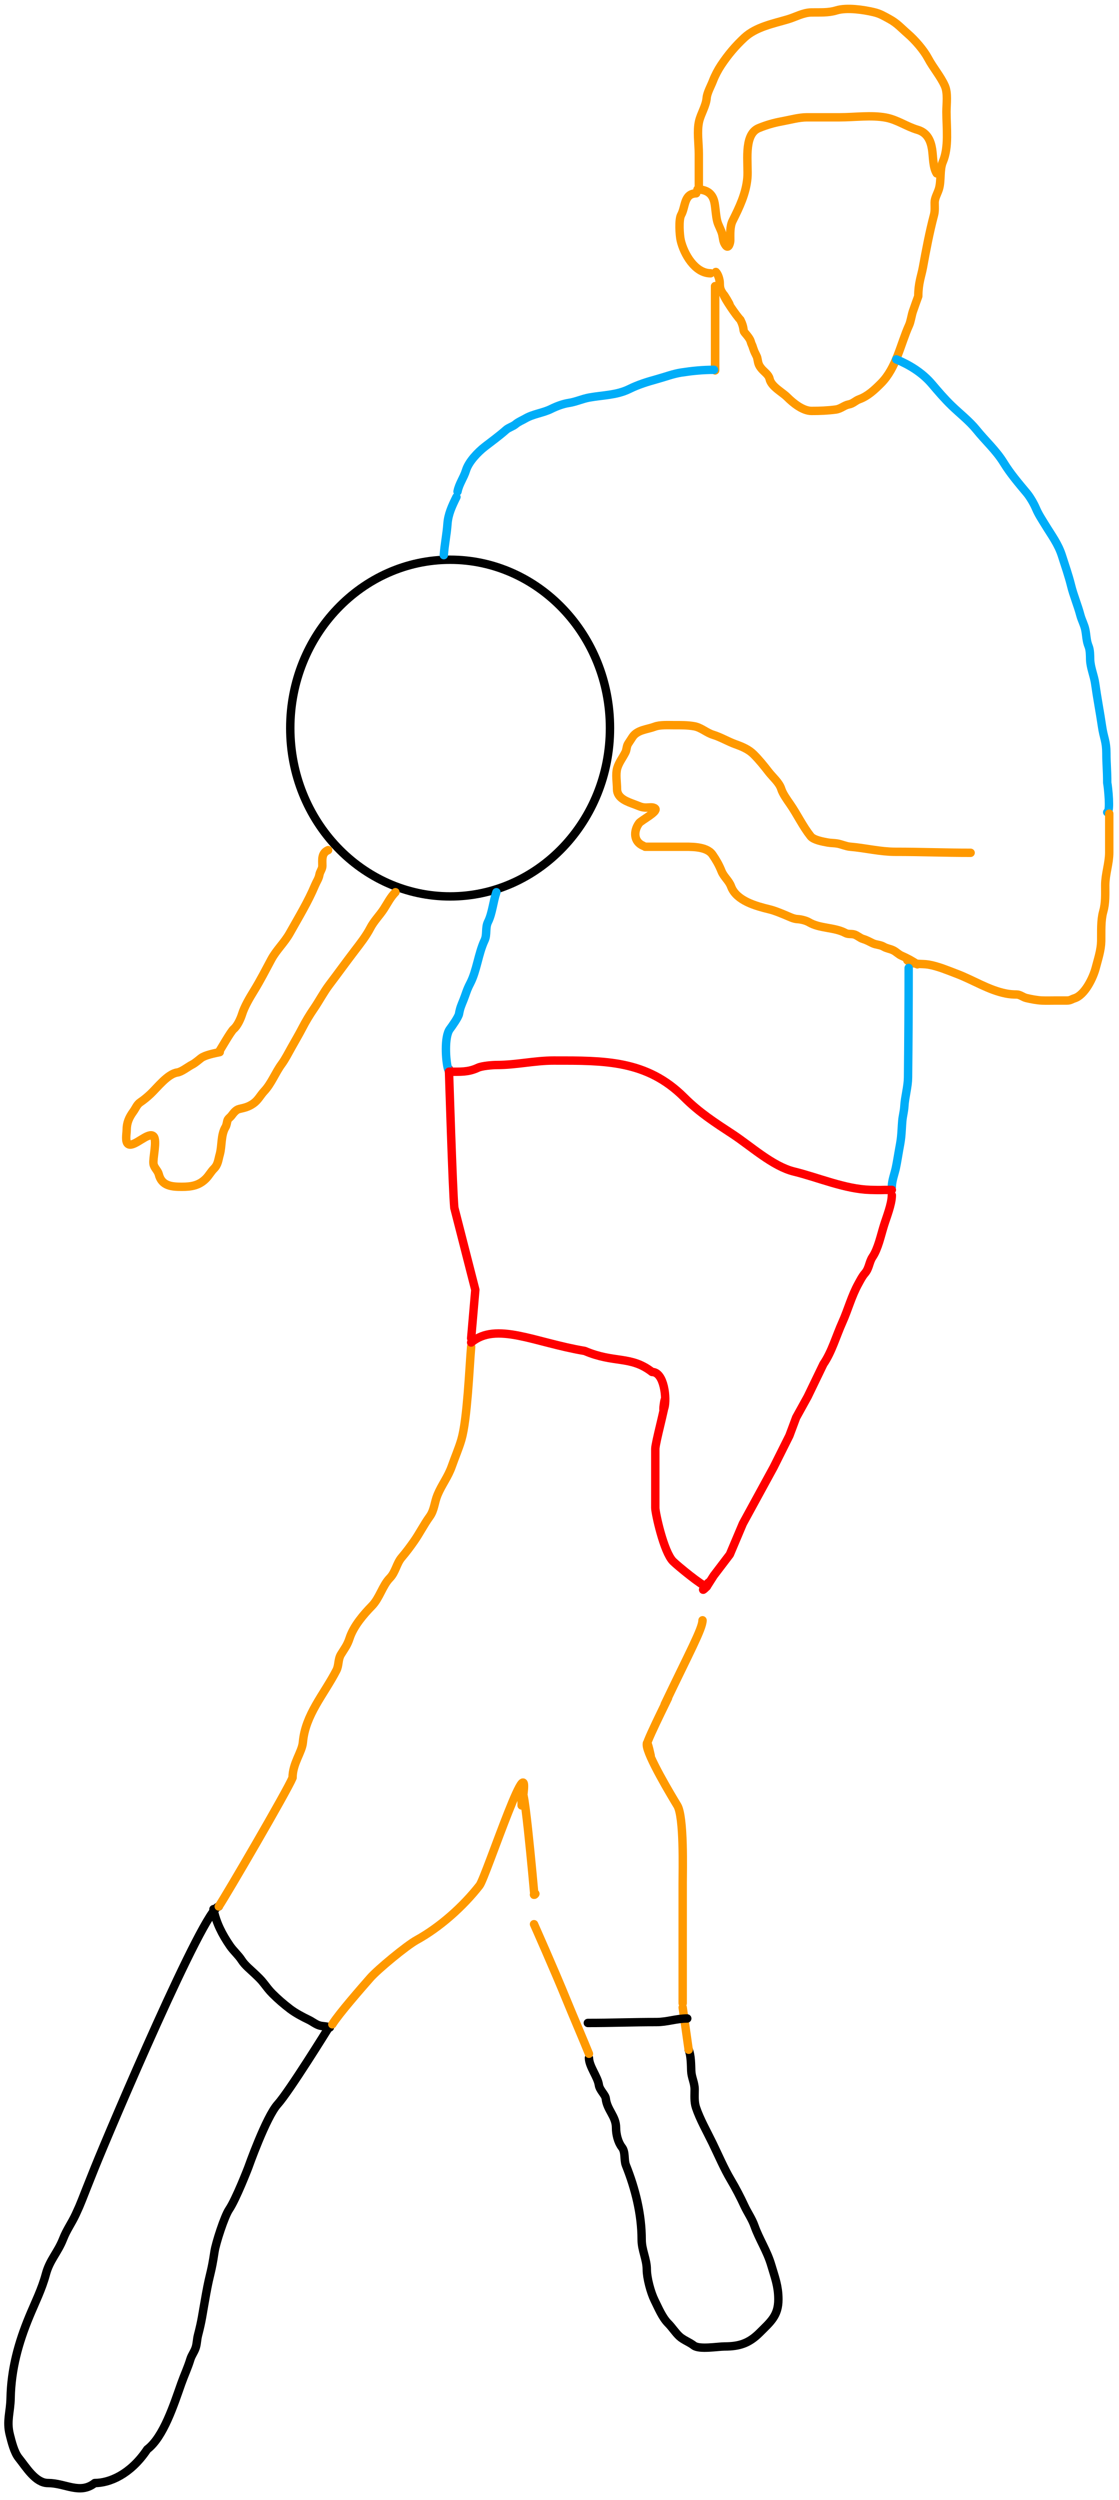 <svg width="133" height="297" viewBox="0 0 133 297" fill="none" xmlns="http://www.w3.org/2000/svg">
<path d="M53.5 66.5C63.97 66.5 72.5 75.43 72.5 86.5C72.5 97.57 63.97 106.5 53.5 106.5C43.03 106.5 34.5 97.57 34.5 86.5C34.5 75.43 43.03 66.5 53.5 66.5Z" fill="white" stroke="black"/>
<path d="M26 226.5C24.265 226.689 13.026 253.151 11.263 257.538C9.5 261.925 9.727 261.517 9 263.084C8.505 264.152 7.933 264.893 7.5 266C6.866 267.622 5.903 268.495 5.45 270.191C4.979 271.956 4.169 273.562 3.484 275.217C2.185 278.352 1.325 281.487 1.261 284.925C1.231 286.587 0.757 287.627 1.165 289.253C1.378 290.101 1.688 291.358 2.223 292.02C3.087 293.089 4.211 295 5.685 295C7.783 295 9.483 296.395 11.263 295C13 295 15.5 294 17.5 291C19.434 289.548 20.679 285.635 21.554 283.163C21.896 282.193 22.328 281.288 22.622 280.313C22.784 279.776 23.125 279.399 23.285 278.835C23.414 278.378 23.411 277.915 23.53 277.452C24.033 275.505 24.003 275.221 24.5 272.5C24.997 269.779 25.084 270.24 25.497 267.5C25.647 266.504 26.674 263.317 27.228 262.5C28.056 261.277 29.5 257.538 29.5 257.538C29.5 257.538 31.619 251.529 33 250C34.38 248.472 39.004 241 39.004 241" stroke="black" stroke-linecap="round" stroke-linejoin="round"/>
<path d="M25.373 226.821C25.676 228.416 26.41 229.833 27.336 231.179C27.757 231.792 28.317 232.253 28.726 232.889C29.119 233.501 29.77 234.006 30.293 234.509C30.697 234.899 30.992 235.159 31.357 235.633C31.696 236.072 31.989 236.465 32.374 236.851C33.046 237.522 33.716 238.099 34.474 238.678C35.111 239.165 35.99 239.629 36.709 239.973C37.115 240.167 37.559 240.532 37.993 240.647C38.397 240.755 38.821 240.716 39.211 240.872" stroke="black" stroke-linecap="round" stroke-linejoin="round"/>
<path d="M86 35C85.965 34.843 86.829 36.274 86.71 36.206C86 35 86.225 35.325 86 35Z" fill="black"/>
<path d="M83.059 22.191C83.059 20.882 83.059 19.572 83.059 18.263C83.059 17.075 82.82 15.564 83.093 14.405C83.305 13.504 83.924 12.561 83.993 11.636C84.037 11.037 84.52 10.184 84.737 9.612C84.969 9 85.342 8.29 85.706 7.743C86.522 6.518 87.402 5.469 88.475 4.473C89.85 3.196 91.93 2.803 93.648 2.293C94.559 2.022 95.439 1.502 96.417 1.479C97.456 1.456 98.414 1.544 99.41 1.237C100.648 0.856 102.658 1.161 103.857 1.445C104.624 1.627 105.045 1.898 105.708 2.258C106.636 2.761 107.115 3.338 107.906 4.023C108.75 4.754 109.788 5.943 110.311 6.93C110.901 8.045 111.799 9.07 112.301 10.2C112.682 11.057 112.491 12.348 112.491 13.28C112.491 15.177 112.81 17.48 112.058 19.232C111.658 20.165 111.9 21.465 111.591 22.468C111.435 22.977 111.089 23.534 111.089 24.06C111.089 24.552 111.138 25.06 111.012 25.539C110.469 27.602 110.08 29.651 109.697 31.759C109.509 32.793 109.143 33.637 109.143 35.194C109.143 35.194 108.688 36.436 108.5 37C108.342 37.475 108.25 38.196 108.053 38.629C107.033 40.872 106.549 43.706 104.705 45.55C103.921 46.334 103.134 47.07 102.127 47.436C101.66 47.606 101.407 47.955 100.881 48.05C100.328 48.151 99.961 48.573 99.341 48.656C98.379 48.784 97.446 48.82 96.451 48.82C95.418 48.82 94.27 47.885 93.57 47.185C92.948 46.563 91.663 45.931 91.468 45.005C91.368 44.529 90.851 44.197 90.542 43.837C90.095 43.315 90.133 43.1 90 42.5C89.963 42.331 89.712 41.907 89.634 41.691C89.366 40.956 89.488 41.215 89.366 40.956C89.133 40.465 89.366 40.5 88.5 39.5C88.276 39.241 88.5 39 88 38C87.5 37.5 86.089 35.401 86 35M86 35C85.965 34.843 86.829 36.274 86.71 36.206C86 35 86.225 35.325 86 35ZM86 35C85.665 34.516 85.55 34.287 85.55 33.637C85.55 33.246 85.368 32.598 85.083 32.313" stroke="#FF9900" stroke-linecap="round" stroke-linejoin="round"/>
<path d="M82.747 22.97C81.261 23.007 81.499 24.562 80.956 25.539C80.65 26.09 80.766 27.951 80.913 28.576C81.287 30.165 82.598 32.469 84.46 32.469" stroke="#FF9900" stroke-linecap="round" stroke-linejoin="round"/>
<path d="M82.903 22.502C84.002 22.529 84.724 22.979 84.936 24.146C85.061 24.833 85.081 25.65 85.256 26.309C85.395 26.829 85.732 27.331 85.853 27.875C85.963 28.369 85.934 28.729 86.26 29.164C86.603 29.621 86.796 28.816 86.796 28.576C86.796 27.841 86.741 26.904 87.073 26.24C87.893 24.599 88.653 23.021 88.829 21.17C88.986 19.521 88.284 15.993 90.188 15.218C91.112 14.841 91.955 14.595 92.956 14.413C93.903 14.241 94.958 13.937 95.923 13.937C97.224 13.937 98.525 13.937 99.825 13.937C101.589 13.937 103.561 13.65 105.293 13.972C106.648 14.224 107.765 15.046 109.065 15.425C110.21 15.76 110.627 16.712 110.787 17.753C110.923 18.636 110.87 19.849 111.332 20.599" stroke="#FF9900" stroke-linecap="round" stroke-linejoin="round"/>
<path d="M85 34C85 35.738 85 37.493 85 39.257C85 40.111 85 40.965 85 41.819C85 42.172 85 42.46 85 42.807C85 43.204 85 43.602 85 44" stroke="#FF9900" stroke-linecap="round" stroke-linejoin="round"/>
<path d="M85 34C85 35.738 85 37.493 85 39.257C85 40.111 85 40.965 85 41.819C85 42.172 85 42.46 85 42.807C85 43.204 85 43.602 85 44" stroke="#FF9900" stroke-linecap="round" stroke-linejoin="round"/>
<path d="M54.381 58.399C54.564 57.463 55.11 56.786 55.388 55.882C55.704 54.856 56.784 53.724 57.626 53.07C58.459 52.421 59.34 51.79 60.138 51.081C60.477 50.78 60.934 50.691 61.287 50.395C61.635 50.102 62.046 49.951 62.437 49.723C63.394 49.165 64.535 49.071 65.508 48.584C66.104 48.286 66.91 47.976 67.609 47.872C68.437 47.749 69.207 47.382 70.034 47.231C71.632 46.941 73.29 46.961 74.784 46.224C75.881 45.683 76.953 45.356 78.12 45.034C79.065 44.774 79.997 44.413 80.973 44.261C82.266 44.06 83.557 43.936 84.864 43.936" stroke="#00ADF8" stroke-linecap="round" stroke-linejoin="round"/>
<path d="M54.251 59.045C53.726 60.109 53.268 61.08 53.184 62.247C53.093 63.515 52.841 64.682 52.749 65.955" stroke="#00ADF8" stroke-linecap="round" stroke-linejoin="round"/>
<path d="M39 101C38.171 101.366 38.314 102.147 38.314 102.889C38.314 103.24 38.026 103.557 37.965 103.923C37.889 104.385 37.627 104.735 37.451 105.157C36.622 107.138 35.484 109 34.429 110.884C33.82 111.97 32.842 112.879 32.257 113.966C31.585 115.217 30.946 116.474 30.194 117.698C29.681 118.532 29.059 119.575 28.771 120.497C28.606 121.027 28.217 121.891 27.775 122.256C27.427 122.543 26.233 124.676 26 125" stroke="#FF9900" stroke-linecap="round" stroke-linejoin="round"/>
<path d="M26.119 125C25.543 125.121 24.378 125.343 23.899 125.708C23.576 125.955 23.198 126.3 22.838 126.481C22.346 126.729 21.602 127.346 21.069 127.42C19.943 127.576 18.684 129.223 17.91 129.953C17.528 130.313 17.115 130.66 16.679 130.953C16.277 131.222 16.13 131.67 15.849 132.057C15.346 132.75 15.056 133.386 15.056 134.259C15.056 134.688 14.833 135.723 15.276 135.946C15.985 136.302 17.647 134.397 18.246 135C18.717 135.474 18.13 137.649 18.246 138.289C18.332 138.767 18.762 139.065 18.874 139.516C19.222 140.914 20.421 141 21.618 141C22.741 141 23.652 140.856 24.472 140.031C24.846 139.655 25.057 139.222 25.43 138.847C25.928 138.346 25.935 137.807 26.119 137.16C26.406 136.149 26.229 134.858 26.802 133.909C26.93 133.698 26.962 133.406 27.021 133.167C27.089 132.896 27.347 132.764 27.509 132.554C27.758 132.232 28.025 131.847 28.448 131.75C29.096 131.601 29.52 131.514 30.101 131.112C30.686 130.708 30.948 130.122 31.412 129.628C32.252 128.734 32.741 127.418 33.474 126.426C33.894 125.857 34.304 125.052 34.651 124.432C35.089 123.648 35.527 122.914 35.937 122.12C36.328 121.365 36.804 120.568 37.285 119.869C37.934 118.926 38.457 117.901 39.145 116.992C40.157 115.656 41.133 114.301 42.152 112.968C42.794 112.128 43.527 111.198 44.012 110.257C44.444 109.419 45.121 108.765 45.628 107.981C46.084 107.275 46.406 106.598 47 106" stroke="#FF9900" stroke-linecap="round" stroke-linejoin="round"/>
<path d="M106.528 42.695C108.131 43.36 109.647 44.302 110.773 45.634C111.525 46.522 112.285 47.407 113.122 48.214C114.066 49.124 115.239 50.041 116.053 51.053C117.133 52.393 118.385 53.498 119.297 54.98C120.099 56.282 121.062 57.405 122.043 58.581C122.432 59.048 122.891 59.84 123.124 60.392C123.428 61.113 123.844 61.727 124.252 62.395C124.998 63.617 125.784 64.644 126.222 66.03C126.594 67.21 127.003 68.342 127.303 69.559C127.6 70.763 128.094 71.895 128.404 73.075C128.565 73.684 128.876 74.215 129.001 74.839C129.139 75.531 129.113 76.119 129.386 76.782C129.572 77.234 129.56 77.89 129.572 78.341C129.597 79.315 130.036 80.256 130.169 81.22C130.402 82.915 130.732 84.584 130.978 86.274C131.187 87.713 131.5 88.039 131.5 89.5C131.5 90.735 131.601 91.5 131.601 93C131.697 93.445 132.015 96.5 131.601 96.5" stroke="#00ADF8" stroke-linecap="round" stroke-linejoin="round"/>
<path d="M131.84 96.662C131.84 98.196 131.84 99.731 131.84 101.265C131.84 102.607 131.362 103.843 131.362 105.185C131.362 106.232 131.414 107.294 131.124 108.309C130.824 109.36 130.903 110.708 130.885 111.798C130.867 112.89 130.505 113.948 130.235 114.989C129.942 116.12 128.957 118.213 127.714 118.604C127.364 118.714 127.222 118.869 126.832 118.869C126.397 118.869 125.961 118.869 125.525 118.869C124.974 118.869 124.418 118.89 123.867 118.869C123.289 118.848 122.547 118.705 121.983 118.571C121.592 118.478 121.236 118.153 120.849 118.153C120.393 118.153 119.996 118.123 119.549 118.033C117.475 117.619 115.694 116.443 113.732 115.699C112.671 115.296 111.468 114.784 110.349 114.598C109.484 114.453 108.558 114.667 107.842 114.093" stroke="#FF9900" stroke-linecap="round" stroke-linejoin="round"/>
<path d="M76.68 100.602C78.095 100.602 79.51 100.602 80.925 100.602C82.012 100.602 83.968 100.503 84.679 101.53C85.126 102.177 85.459 102.757 85.754 103.494C86.033 104.193 86.634 104.612 86.894 105.318C87.526 107.031 89.886 107.655 91.431 108.031C92.108 108.195 92.714 108.461 93.355 108.721C93.818 108.908 94.297 109.175 94.801 109.198C95.191 109.216 95.802 109.364 96.134 109.563C97.421 110.335 99.162 110.141 100.479 110.843C100.829 111.03 101.151 110.918 101.514 111.016C101.902 111.121 102.198 111.446 102.588 111.56C103.001 111.679 103.344 111.882 103.729 112.064C104.155 112.265 104.626 112.232 105.043 112.482C105.392 112.691 105.809 112.725 106.17 112.906C106.539 113.09 106.793 113.391 107.178 113.556C107.853 113.845 108.434 114.17 109.036 114.571" stroke="#FF9900" stroke-linecap="round" stroke-linejoin="round"/>
<path d="M76.441 100.482C75.29 99.993 75.284 98.718 75.963 97.796C76.204 97.469 78.237 96.428 77.874 96.065C77.64 95.831 77.11 95.945 76.799 95.945C76.255 95.945 75.992 95.781 75.492 95.594C74.592 95.256 73.337 94.875 73.337 93.737C73.337 92.977 73.15 91.982 73.363 91.262C73.566 90.578 74.019 90.016 74.338 89.379C74.499 89.057 74.458 88.678 74.656 88.364C74.825 88.096 75.007 87.822 75.18 87.561C75.76 86.692 76.952 86.665 77.814 86.334C78.436 86.095 79.422 86.155 80.076 86.155C80.9 86.155 81.717 86.14 82.53 86.288C83.335 86.434 83.98 87.061 84.752 87.296C85.662 87.573 86.522 88.1 87.425 88.424C88.218 88.708 88.988 89.031 89.574 89.617C90.24 90.283 90.791 90.972 91.365 91.713C91.848 92.337 92.621 92.975 92.858 93.737C93.031 94.297 93.556 95.027 93.899 95.521C94.764 96.767 95.401 98.156 96.353 99.355C96.711 99.805 97.834 99.998 98.383 100.098C98.758 100.166 99.144 100.151 99.524 100.217C100.026 100.304 100.547 100.554 101.036 100.595C102.837 100.745 104.605 101.199 106.409 101.199C109.396 101.199 112.371 101.318 115.364 101.318" stroke="#FF9900" stroke-linecap="round" stroke-linejoin="round"/>
<path d="M108 115C108 119.335 107.972 123.662 107.926 128C107.914 129.162 107.553 130.293 107.486 131.462C107.451 132.071 107.294 132.573 107.243 133.171C107.188 133.814 107.169 134.474 107.103 135.112C107.052 135.611 106.937 136.195 106.848 136.689C106.723 137.382 106.624 138.065 106.477 138.751C106.334 139.425 106 140.289 106 141" stroke="#00ADF8" stroke-linecap="round" stroke-linejoin="round"/>
<path d="M84.002 188.5C85.033 186.829 82.632 189.889 84.002 188.5ZM84.002 188.5L84.83 187.198L86.745 184.682L88.293 181.015L91.957 174.305L93.825 170.566L94.629 168.41L96 165.929L97.868 162.059C98.856 160.633 99.404 158.68 100.114 157.11C100.804 155.582 101.207 153.979 102.04 152.485C102.293 152.031 102.469 151.655 102.809 151.263C103.319 150.671 103.295 149.942 103.707 149.333C104.358 148.371 104.691 146.795 105.043 145.655C105.371 144.589 106 143.064 106 142" stroke="#FF0000" stroke-linecap="round" stroke-linejoin="round"/>
<g filter="url(#filter0_d_0_1)">
<path d="M81.852 239.524C82.131 240.138 82.135 241.37 82.157 242.029C82.183 242.81 82.563 243.427 82.563 244.23C82.563 244.967 82.49 245.69 82.721 246.385C83.184 247.774 84.03 249.256 84.685 250.605C85.386 252.049 86.059 253.637 86.874 255.006C87.444 255.964 88.008 257.052 88.465 258.041C88.849 258.873 89.37 259.589 89.672 260.445C90.23 262.025 91.169 263.418 91.658 265.071C92.1 266.564 92.516 267.602 92.516 269.179C92.516 271.119 91.592 271.84 90.293 273.139C89.018 274.414 87.859 274.776 86.118 274.776C85.314 274.776 83.109 275.167 82.462 274.663C81.93 274.249 81.211 274.007 80.735 273.557C80.237 273.085 79.887 272.506 79.415 272.034C78.713 271.332 78.231 270.15 77.801 269.292C77.345 268.379 76.876 266.636 76.876 265.636C76.876 264.389 76.267 263.346 76.267 262.092C76.267 259.05 75.509 256.033 74.394 253.246C74.134 252.597 74.373 251.695 73.92 251.113C73.442 250.499 73.22 249.557 73.22 248.777C73.22 247.424 72.152 246.683 72.001 245.324C71.95 244.863 71.268 244.334 71.178 243.699C71.04 242.74 70.028 241.526 70 240.5" stroke="black" stroke-linecap="round" stroke-linejoin="round"/>
</g>
<g filter="url(#filter1_d_0_1)">
<path d="M83.5 188.5C83.5 189.487 81.929 192.353 79 198.5C80.626 195.353 76.849 202.761 76.876 203.28M76.876 203.28C76.901 203.752 77.192 203.939 77.294 204.397C77.517 205.402 76.876 202.281 76.876 203.28ZM76.876 203.28C76.876 204.5 79.88 209.481 80.5 210.5C81.316 211.841 81.141 218.206 81.141 219.732C81.141 222.809 81.141 230.923 81.141 234M81.141 234.5L81.852 239.524" stroke="#FF9900" stroke-linecap="round" stroke-linejoin="round"/>
</g>
<g filter="url(#filter2_d_0_1)">
<path d="M70 240C69.452 238.63 67.979 235.187 67.33 233.589C65.893 230.051 63.471 224.607 63.471 224.607" stroke="#FF9900" stroke-linecap="round" stroke-linejoin="round"/>
</g>
<path d="M39.5 240.5C40.285 239.238 43.015 236.126 44 235C44.9 233.971 48.316 231.153 49.5 230.5C52.295 228.958 55.02 226.53 57 224C57.756 223.034 63.623 205.085 62 214.5C62 208 63.5 225 63.5 225M63.5 225C63.875 224.852 63.33 225.339 63.5 225Z" stroke="#FF9900" stroke-linecap="round" stroke-linejoin="round"/>
<path d="M26 226.5C26.886 225.184 34.111 212.803 34.773 211.208C34.773 209.5 35.9 208.16 36 207C36.281 203.727 38.513 201.31 39.984 198.453C40.304 197.831 40.15 197.169 40.53 196.546C40.955 195.851 41.279 195.473 41.546 194.646C42.014 193.198 43.231 191.787 44.199 190.799C45.126 189.852 45.456 188.375 46.336 187.479C47.01 186.794 47.131 185.75 47.736 185.04C48.292 184.388 48.718 183.813 49.21 183.112C49.865 182.18 50.403 181.097 51.064 180.189C51.633 179.406 51.621 178.518 52.007 177.592C52.521 176.361 53.259 175.471 53.712 174.169C54.074 173.129 54.517 172.127 54.831 171.065C55.54 168.676 55.786 162.486 56 160" stroke="#FF9900" stroke-linecap="round" stroke-linejoin="round"/>
<path d="M56 159L56.495 153.241L54 143.5C53.801 141.469 53.359 127 53.359 127" stroke="#FF0000" stroke-linecap="round" stroke-linejoin="round"/>
<path d="M59 106C58.612 107.125 58.512 108.513 58.002 109.534C57.655 110.23 57.921 111.031 57.596 111.718C56.843 113.311 56.677 115.322 55.871 116.86C55.456 117.653 55.387 118.057 55.081 118.818C54.835 119.43 54.682 119.742 54.558 120.455C54.49 120.846 53.702 121.953 53.47 122.26C52.783 123.168 52.977 126.033 53.252 127" stroke="#00ADF8" stroke-linecap="round" stroke-linejoin="round"/>
<path d="M53.364 127.325C54.685 127.325 55.638 127.408 56.808 126.854C57.272 126.634 58.538 126.53 59.06 126.53C61.343 126.53 63.528 126 65.815 126C71.834 126 76.87 125.928 81.328 130.386C83.107 132.166 84.965 133.365 87.068 134.742C89.229 136.158 91.843 138.57 94.368 139.187C97.241 139.89 100.446 141.282 103.434 141.365C105.197 141.414 104.236 141.365 106 141.365" stroke="#FF0000" stroke-linecap="round" stroke-linejoin="round"/>
<path d="M56 159.5C59 157 63.5 159.5 69.5 160.5C73 162 74.959 161.024 77.5 163C78.957 163 79.266 166.187 78.96 167.255C78.669 168.275 79.062 165.414 79.062 166.5C79.062 167.185 77.886 171.422 77.886 172.141C77.886 172.809 77.886 173.476 77.886 174.143C77.886 175.811 77.886 177.479 77.886 179.147C77.886 179.745 78.887 184.387 80 185.5C80.5 186 83.499 188.471 84 188.5" stroke="#FF0000" stroke-linecap="round" stroke-linejoin="round"/>
<path d="M69.868 240.34C72.585 240.34 75.294 240.234 78.005 240.234C79.322 240.234 80.392 239.808 81.684 239.808" stroke="black" stroke-linecap="round" stroke-linejoin="round"/>
<defs>
<filter id="filter0_d_0_1" x="65.5" y="239.024" width="31.516" height="44.396" filterUnits="userSpaceOnUse" color-interpolation-filters="sRGB">
<feFlood flood-opacity="0" result="BackgroundImageFix"/>
<feColorMatrix in="SourceAlpha" type="matrix" values="0 0 0 0 0 0 0 0 0 0 0 0 0 0 0 0 0 0 127 0" result="hardAlpha"/>
<feOffset dy="4"/>
<feGaussianBlur stdDeviation="2"/>
<feColorMatrix type="matrix" values="0 0 0 0 0 0 0 0 0 0 0 0 0 0 0 0 0 0 0.25 0"/>
<feBlend mode="normal" in2="BackgroundImageFix" result="effect1_dropShadow_0_1"/>
<feBlend mode="normal" in="SourceGraphic" in2="effect1_dropShadow_0_1" result="shape"/>
</filter>
<filter id="filter1_d_0_1" x="72.376" y="188" width="15.624" height="60.024" filterUnits="userSpaceOnUse" color-interpolation-filters="sRGB">
<feFlood flood-opacity="0" result="BackgroundImageFix"/>
<feColorMatrix in="SourceAlpha" type="matrix" values="0 0 0 0 0 0 0 0 0 0 0 0 0 0 0 0 0 0 127 0" result="hardAlpha"/>
<feOffset dy="4"/>
<feGaussianBlur stdDeviation="2"/>
<feColorMatrix type="matrix" values="0 0 0 0 0 0 0 0 0 0 0 0 0 0 0 0 0 0 0.25 0"/>
<feBlend mode="normal" in2="BackgroundImageFix" result="effect1_dropShadow_0_1"/>
<feBlend mode="normal" in="SourceGraphic" in2="effect1_dropShadow_0_1" result="shape"/>
</filter>
<filter id="filter2_d_0_1" x="58.971" y="224.106" width="15.53" height="24.394" filterUnits="userSpaceOnUse" color-interpolation-filters="sRGB">
<feFlood flood-opacity="0" result="BackgroundImageFix"/>
<feColorMatrix in="SourceAlpha" type="matrix" values="0 0 0 0 0 0 0 0 0 0 0 0 0 0 0 0 0 0 127 0" result="hardAlpha"/>
<feOffset dy="4"/>
<feGaussianBlur stdDeviation="2"/>
<feColorMatrix type="matrix" values="0 0 0 0 0 0 0 0 0 0 0 0 0 0 0 0 0 0 0.25 0"/>
<feBlend mode="normal" in2="BackgroundImageFix" result="effect1_dropShadow_0_1"/>
<feBlend mode="normal" in="SourceGraphic" in2="effect1_dropShadow_0_1" result="shape"/>
</filter>
</defs>
</svg>
